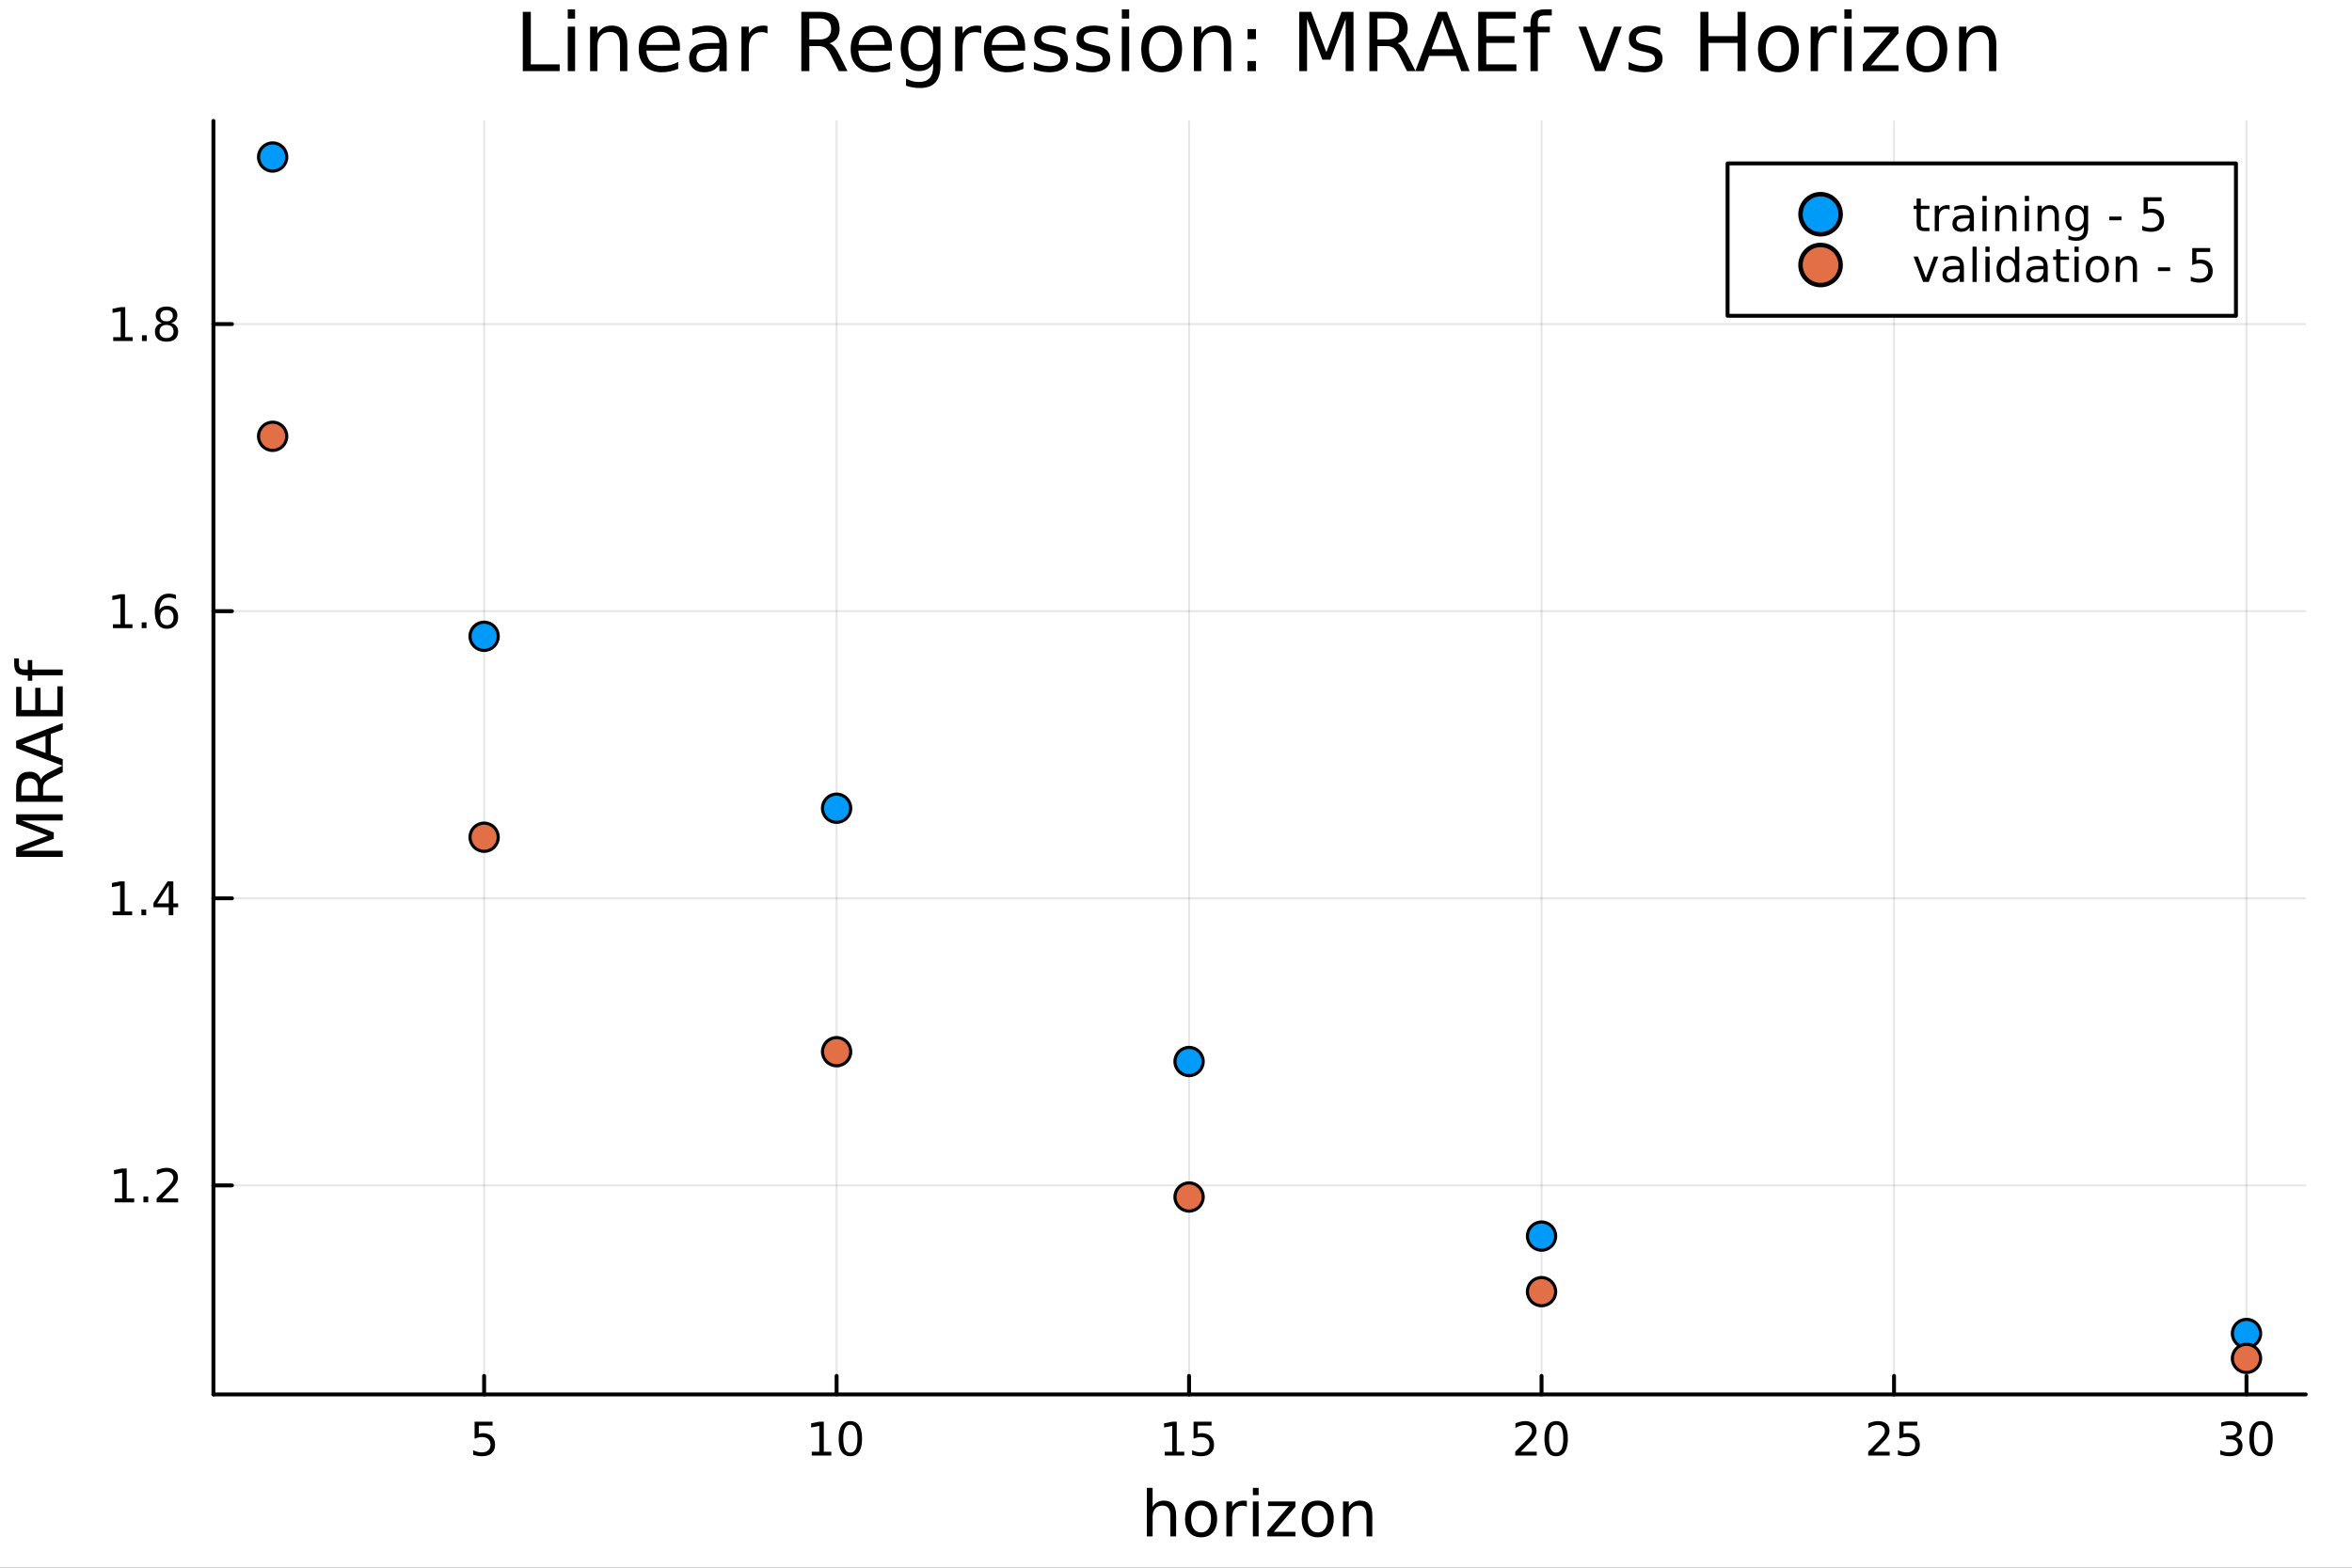<?xml version="1.0" encoding="utf-8"?>
<svg xmlns="http://www.w3.org/2000/svg" xmlns:xlink="http://www.w3.org/1999/xlink" width="600" height="400" viewBox="0 0 2400 1600">
<rect x="0" y="0" width="2400" height="1600" fill="#333333" stroke="none"/>
<defs>
  <clipPath id="clip270">
    <rect x="0" y="0" width="2400" height="1600"/>
  </clipPath>
</defs>
<path clip-path="url(#clip270)" d="M0 1600 L2400 1600 L2400 0 L0 0  Z" fill="#ffffff" fill-rule="evenodd" fill-opacity="1"/>
<defs>
  <clipPath id="clip271">
    <rect x="480" y="0" width="1681" height="1600"/>
  </clipPath>
</defs>
<path clip-path="url(#clip270)" d="M217.783 1423.18 L2352.76 1423.18 L2352.76 123.472 L217.783 123.472  Z" fill="#ffffff" fill-rule="evenodd" fill-opacity="1"/>
<defs>
  <clipPath id="clip272">
    <rect x="217" y="123" width="2136" height="1301"/>
  </clipPath>
</defs>
<polyline clip-path="url(#clip272)" style="stroke:#000000; stroke-linecap:round; stroke-linejoin:round; stroke-width:2; stroke-opacity:0.1; fill:none" points="494.006,1423.18 494.006,123.472 "/>
<polyline clip-path="url(#clip272)" style="stroke:#000000; stroke-linecap:round; stroke-linejoin:round; stroke-width:2; stroke-opacity:0.1; fill:none" points="853.671,1423.18 853.671,123.472 "/>
<polyline clip-path="url(#clip272)" style="stroke:#000000; stroke-linecap:round; stroke-linejoin:round; stroke-width:2; stroke-opacity:0.1; fill:none" points="1213.34,1423.18 1213.34,123.472 "/>
<polyline clip-path="url(#clip272)" style="stroke:#000000; stroke-linecap:round; stroke-linejoin:round; stroke-width:2; stroke-opacity:0.1; fill:none" points="1573,1423.18 1573,123.472 "/>
<polyline clip-path="url(#clip272)" style="stroke:#000000; stroke-linecap:round; stroke-linejoin:round; stroke-width:2; stroke-opacity:0.1; fill:none" points="1932.67,1423.18 1932.67,123.472 "/>
<polyline clip-path="url(#clip272)" style="stroke:#000000; stroke-linecap:round; stroke-linejoin:round; stroke-width:2; stroke-opacity:0.1; fill:none" points="2292.33,1423.18 2292.33,123.472 "/>
<polyline clip-path="url(#clip270)" style="stroke:#000000; stroke-linecap:round; stroke-linejoin:round; stroke-width:4; stroke-opacity:1; fill:none" points="217.783,1423.18 2352.76,1423.18 "/>
<polyline clip-path="url(#clip270)" style="stroke:#000000; stroke-linecap:round; stroke-linejoin:round; stroke-width:4; stroke-opacity:1; fill:none" points="494.006,1423.18 494.006,1404.28 "/>
<polyline clip-path="url(#clip270)" style="stroke:#000000; stroke-linecap:round; stroke-linejoin:round; stroke-width:4; stroke-opacity:1; fill:none" points="853.671,1423.18 853.671,1404.28 "/>
<polyline clip-path="url(#clip270)" style="stroke:#000000; stroke-linecap:round; stroke-linejoin:round; stroke-width:4; stroke-opacity:1; fill:none" points="1213.34,1423.18 1213.34,1404.28 "/>
<polyline clip-path="url(#clip270)" style="stroke:#000000; stroke-linecap:round; stroke-linejoin:round; stroke-width:4; stroke-opacity:1; fill:none" points="1573,1423.18 1573,1404.28 "/>
<polyline clip-path="url(#clip270)" style="stroke:#000000; stroke-linecap:round; stroke-linejoin:round; stroke-width:4; stroke-opacity:1; fill:none" points="1932.67,1423.18 1932.67,1404.28 "/>
<polyline clip-path="url(#clip270)" style="stroke:#000000; stroke-linecap:round; stroke-linejoin:round; stroke-width:4; stroke-opacity:1; fill:none" points="2292.33,1423.18 2292.33,1404.28 "/>
<path clip-path="url(#clip270)" d="M484.284 1451.02 L502.64 1451.02 L502.64 1454.96 L488.566 1454.96 L488.566 1463.43 Q489.585 1463.08 490.603 1462.92 Q491.622 1462.73 492.64 1462.73 Q498.427 1462.73 501.807 1465.9 Q505.186 1469.08 505.186 1474.49 Q505.186 1480.07 501.714 1483.17 Q498.242 1486.25 491.923 1486.25 Q489.747 1486.25 487.478 1485.88 Q485.233 1485.51 482.825 1484.77 L482.825 1480.07 Q484.909 1481.2 487.131 1481.76 Q489.353 1482.32 491.83 1482.32 Q495.835 1482.32 498.173 1480.21 Q500.51 1478.1 500.51 1474.49 Q500.51 1470.88 498.173 1468.77 Q495.835 1466.67 491.83 1466.67 Q489.955 1466.67 488.08 1467.08 Q486.228 1467.5 484.284 1468.38 L484.284 1451.02 Z" fill="#000000" fill-rule="nonzero" fill-opacity="1" /><path clip-path="url(#clip270)" d="M828.359 1481.64 L835.998 1481.64 L835.998 1455.28 L827.687 1456.95 L827.687 1452.69 L835.951 1451.02 L840.627 1451.02 L840.627 1481.64 L848.266 1481.64 L848.266 1485.58 L828.359 1485.58 L828.359 1481.64 Z" fill="#000000" fill-rule="nonzero" fill-opacity="1" /><path clip-path="url(#clip270)" d="M867.71 1454.1 Q864.099 1454.1 862.271 1457.66 Q860.465 1461.2 860.465 1468.33 Q860.465 1475.44 862.271 1479.01 Q864.099 1482.55 867.71 1482.55 Q871.345 1482.55 873.15 1479.01 Q874.979 1475.44 874.979 1468.33 Q874.979 1461.2 873.15 1457.66 Q871.345 1454.1 867.71 1454.1 M867.71 1450.39 Q873.521 1450.39 876.576 1455 Q879.655 1459.58 879.655 1468.33 Q879.655 1477.06 876.576 1481.67 Q873.521 1486.25 867.71 1486.25 Q861.9 1486.25 858.822 1481.67 Q855.766 1477.06 855.766 1468.33 Q855.766 1459.58 858.822 1455 Q861.9 1450.39 867.71 1450.39 Z" fill="#000000" fill-rule="nonzero" fill-opacity="1" /><path clip-path="url(#clip270)" d="M1188.52 1481.64 L1196.16 1481.64 L1196.16 1455.28 L1187.85 1456.95 L1187.85 1452.69 L1196.11 1451.02 L1200.79 1451.02 L1200.79 1481.64 L1208.43 1481.64 L1208.43 1485.58 L1188.52 1485.58 L1188.52 1481.64 Z" fill="#000000" fill-rule="nonzero" fill-opacity="1" /><path clip-path="url(#clip270)" d="M1217.92 1451.02 L1236.28 1451.02 L1236.28 1454.96 L1222.2 1454.96 L1222.2 1463.43 Q1223.22 1463.08 1224.24 1462.92 Q1225.26 1462.73 1226.28 1462.73 Q1232.06 1462.73 1235.44 1465.9 Q1238.82 1469.08 1238.82 1474.49 Q1238.82 1480.07 1235.35 1483.17 Q1231.88 1486.25 1225.56 1486.25 Q1223.38 1486.25 1221.11 1485.88 Q1218.87 1485.51 1216.46 1484.77 L1216.46 1480.07 Q1218.54 1481.2 1220.77 1481.76 Q1222.99 1482.32 1225.47 1482.32 Q1229.47 1482.32 1231.81 1480.21 Q1234.15 1478.1 1234.15 1474.49 Q1234.15 1470.88 1231.81 1468.77 Q1229.47 1466.67 1225.47 1466.67 Q1223.59 1466.67 1221.72 1467.08 Q1219.86 1467.5 1217.92 1468.38 L1217.92 1451.02 Z" fill="#000000" fill-rule="nonzero" fill-opacity="1" /><path clip-path="url(#clip270)" d="M1551.77 1481.64 L1568.09 1481.64 L1568.09 1485.58 L1546.15 1485.58 L1546.15 1481.64 Q1548.81 1478.89 1553.4 1474.26 Q1558 1469.61 1559.18 1468.27 Q1561.43 1465.74 1562.31 1464.01 Q1563.21 1462.25 1563.21 1460.56 Q1563.21 1457.8 1561.27 1456.07 Q1559.34 1454.33 1556.24 1454.33 Q1554.04 1454.33 1551.59 1455.09 Q1549.16 1455.86 1546.38 1457.41 L1546.38 1452.69 Q1549.21 1451.55 1551.66 1450.97 Q1554.11 1450.39 1556.15 1450.39 Q1561.52 1450.39 1564.71 1453.08 Q1567.91 1455.77 1567.91 1460.26 Q1567.91 1462.39 1567.1 1464.31 Q1566.31 1466.2 1564.21 1468.8 Q1563.63 1469.47 1560.52 1472.69 Q1557.42 1475.88 1551.77 1481.64 Z" fill="#000000" fill-rule="nonzero" fill-opacity="1" /><path clip-path="url(#clip270)" d="M1587.91 1454.1 Q1584.3 1454.1 1582.47 1457.66 Q1580.66 1461.2 1580.66 1468.33 Q1580.66 1475.44 1582.47 1479.01 Q1584.3 1482.55 1587.91 1482.55 Q1591.54 1482.55 1593.35 1479.01 Q1595.18 1475.44 1595.18 1468.33 Q1595.18 1461.2 1593.35 1457.66 Q1591.54 1454.1 1587.91 1454.1 M1587.91 1450.39 Q1593.72 1450.39 1596.77 1455 Q1599.85 1459.58 1599.85 1468.33 Q1599.85 1477.06 1596.77 1481.67 Q1593.72 1486.25 1587.91 1486.25 Q1582.1 1486.25 1579.02 1481.67 Q1575.96 1477.06 1575.96 1468.33 Q1575.96 1459.58 1579.02 1455 Q1582.1 1450.39 1587.91 1450.39 Z" fill="#000000" fill-rule="nonzero" fill-opacity="1" /><path clip-path="url(#clip270)" d="M1911.94 1481.64 L1928.26 1481.64 L1928.26 1485.58 L1906.31 1485.58 L1906.31 1481.64 Q1908.97 1478.89 1913.56 1474.26 Q1918.16 1469.61 1919.35 1468.27 Q1921.59 1465.74 1922.47 1464.01 Q1923.37 1462.25 1923.37 1460.56 Q1923.37 1457.8 1921.43 1456.07 Q1919.51 1454.33 1916.41 1454.33 Q1914.21 1454.33 1911.75 1455.09 Q1909.32 1455.86 1906.54 1457.41 L1906.54 1452.69 Q1909.37 1451.55 1911.82 1450.97 Q1914.28 1450.39 1916.31 1450.39 Q1921.68 1450.39 1924.88 1453.08 Q1928.07 1455.77 1928.07 1460.26 Q1928.07 1462.39 1927.26 1464.31 Q1926.47 1466.2 1924.37 1468.8 Q1923.79 1469.47 1920.69 1472.69 Q1917.59 1475.88 1911.94 1481.64 Z" fill="#000000" fill-rule="nonzero" fill-opacity="1" /><path clip-path="url(#clip270)" d="M1938.12 1451.02 L1956.47 1451.02 L1956.47 1454.96 L1942.4 1454.96 L1942.4 1463.43 Q1943.42 1463.08 1944.44 1462.92 Q1945.46 1462.73 1946.47 1462.73 Q1952.26 1462.73 1955.64 1465.9 Q1959.02 1469.08 1959.02 1474.49 Q1959.02 1480.07 1955.55 1483.17 Q1952.08 1486.25 1945.76 1486.25 Q1943.58 1486.25 1941.31 1485.88 Q1939.07 1485.51 1936.66 1484.77 L1936.66 1480.07 Q1938.74 1481.2 1940.97 1481.76 Q1943.19 1482.32 1945.66 1482.32 Q1949.67 1482.32 1952.01 1480.21 Q1954.35 1478.1 1954.35 1474.49 Q1954.35 1470.88 1952.01 1468.77 Q1949.67 1466.67 1945.66 1466.67 Q1943.79 1466.67 1941.91 1467.08 Q1940.06 1467.5 1938.12 1468.38 L1938.12 1451.02 Z" fill="#000000" fill-rule="nonzero" fill-opacity="1" /><path clip-path="url(#clip270)" d="M2281.17 1466.95 Q2284.53 1467.66 2286.41 1469.93 Q2288.3 1472.2 2288.3 1475.53 Q2288.3 1480.65 2284.79 1483.45 Q2281.27 1486.25 2274.79 1486.25 Q2272.61 1486.25 2270.3 1485.81 Q2268 1485.39 2265.55 1484.54 L2265.55 1480.02 Q2267.49 1481.16 2269.81 1481.74 Q2272.12 1482.32 2274.65 1482.32 Q2279.05 1482.32 2281.34 1480.58 Q2283.65 1478.84 2283.65 1475.53 Q2283.65 1472.48 2281.5 1470.77 Q2279.37 1469.03 2275.55 1469.03 L2271.52 1469.03 L2271.52 1465.19 L2275.74 1465.19 Q2279.18 1465.19 2281.01 1463.82 Q2282.84 1462.43 2282.84 1459.84 Q2282.84 1457.18 2280.94 1455.77 Q2279.07 1454.33 2275.55 1454.33 Q2273.63 1454.33 2271.43 1454.75 Q2269.23 1455.16 2266.59 1456.04 L2266.59 1451.88 Q2269.25 1451.14 2271.57 1450.77 Q2273.91 1450.39 2275.97 1450.39 Q2281.29 1450.39 2284.39 1452.83 Q2287.49 1455.23 2287.49 1459.35 Q2287.49 1462.22 2285.85 1464.21 Q2284.21 1466.18 2281.17 1466.95 Z" fill="#000000" fill-rule="nonzero" fill-opacity="1" /><path clip-path="url(#clip270)" d="M2307.17 1454.1 Q2303.56 1454.1 2301.73 1457.66 Q2299.92 1461.2 2299.92 1468.33 Q2299.92 1475.44 2301.73 1479.01 Q2303.56 1482.55 2307.17 1482.55 Q2310.8 1482.55 2312.61 1479.01 Q2314.44 1475.44 2314.44 1468.33 Q2314.44 1461.2 2312.61 1457.66 Q2310.8 1454.1 2307.17 1454.1 M2307.17 1450.39 Q2312.98 1450.39 2316.04 1455 Q2319.11 1459.58 2319.11 1468.33 Q2319.11 1477.06 2316.04 1481.67 Q2312.98 1486.25 2307.17 1486.25 Q2301.36 1486.25 2298.28 1481.67 Q2295.23 1477.06 2295.23 1468.33 Q2295.23 1459.58 2298.28 1455 Q2301.36 1450.39 2307.17 1450.39 Z" fill="#000000" fill-rule="nonzero" fill-opacity="1" /><path clip-path="url(#clip270)" d="M1200.1 1546.53 L1200.1 1568.04 L1194.24 1568.04 L1194.24 1546.72 Q1194.24 1541.66 1192.27 1539.14 Q1190.29 1536.63 1186.35 1536.63 Q1181.6 1536.63 1178.87 1539.65 Q1176.13 1542.68 1176.13 1547.9 L1176.13 1568.04 L1170.24 1568.04 L1170.24 1518.52 L1176.13 1518.52 L1176.13 1537.93 Q1178.23 1534.72 1181.06 1533.13 Q1183.93 1531.54 1187.65 1531.54 Q1193.79 1531.54 1196.95 1535.36 Q1200.1 1539.14 1200.1 1546.53 Z" fill="#000000" fill-rule="nonzero" fill-opacity="1" /><path clip-path="url(#clip270)" d="M1225.59 1536.5 Q1220.88 1536.5 1218.14 1540.19 Q1215.41 1543.85 1215.41 1550.25 Q1215.41 1556.65 1218.11 1560.34 Q1220.85 1564 1225.59 1564 Q1230.27 1564 1233.01 1560.31 Q1235.74 1556.62 1235.74 1550.25 Q1235.74 1543.92 1233.01 1540.23 Q1230.27 1536.5 1225.59 1536.5 M1225.59 1531.54 Q1233.23 1531.54 1237.59 1536.5 Q1241.95 1541.47 1241.95 1550.25 Q1241.95 1559 1237.59 1564 Q1233.23 1568.97 1225.59 1568.97 Q1217.92 1568.97 1213.56 1564 Q1209.23 1559 1209.23 1550.25 Q1209.23 1541.47 1213.56 1536.5 Q1217.92 1531.54 1225.59 1531.54 Z" fill="#000000" fill-rule="nonzero" fill-opacity="1" /><path clip-path="url(#clip270)" d="M1272.32 1537.87 Q1271.33 1537.3 1270.15 1537.04 Q1269.01 1536.76 1267.6 1536.76 Q1262.64 1536.76 1259.97 1540 Q1257.32 1543.22 1257.32 1549.27 L1257.32 1568.04 L1251.44 1568.04 L1251.44 1532.4 L1257.32 1532.4 L1257.32 1537.93 Q1259.17 1534.69 1262.13 1533.13 Q1265.09 1531.54 1269.32 1531.54 Q1269.93 1531.54 1270.66 1531.63 Q1271.39 1531.7 1272.28 1531.85 L1272.32 1537.87 Z" fill="#000000" fill-rule="nonzero" fill-opacity="1" /><path clip-path="url(#clip270)" d="M1278.46 1532.4 L1284.31 1532.4 L1284.31 1568.04 L1278.46 1568.04 L1278.46 1532.4 M1278.46 1518.52 L1284.31 1518.52 L1284.31 1525.93 L1278.46 1525.93 L1278.46 1518.52 Z" fill="#000000" fill-rule="nonzero" fill-opacity="1" /><path clip-path="url(#clip270)" d="M1294.02 1532.4 L1321.84 1532.4 L1321.84 1537.74 L1299.82 1563.37 L1321.84 1563.37 L1321.84 1568.04 L1293.23 1568.04 L1293.23 1562.7 L1315.25 1537.07 L1294.02 1537.07 L1294.02 1532.4 Z" fill="#000000" fill-rule="nonzero" fill-opacity="1" /><path clip-path="url(#clip270)" d="M1344.6 1536.5 Q1339.89 1536.5 1337.15 1540.19 Q1334.41 1543.85 1334.41 1550.25 Q1334.41 1556.65 1337.12 1560.34 Q1339.86 1564 1344.6 1564 Q1349.28 1564 1352.01 1560.31 Q1354.75 1556.62 1354.75 1550.25 Q1354.75 1543.92 1352.01 1540.23 Q1349.28 1536.5 1344.6 1536.5 M1344.6 1531.54 Q1352.24 1531.54 1356.6 1536.5 Q1360.96 1541.47 1360.96 1550.25 Q1360.96 1559 1356.6 1564 Q1352.24 1568.97 1344.6 1568.97 Q1336.93 1568.97 1332.57 1564 Q1328.24 1559 1328.24 1550.25 Q1328.24 1541.47 1332.57 1536.5 Q1336.93 1531.54 1344.6 1531.54 Z" fill="#000000" fill-rule="nonzero" fill-opacity="1" /><path clip-path="url(#clip270)" d="M1400.3 1546.53 L1400.3 1568.04 L1394.44 1568.04 L1394.44 1546.72 Q1394.44 1541.66 1392.47 1539.14 Q1390.49 1536.63 1386.55 1536.63 Q1381.81 1536.63 1379.07 1539.65 Q1376.33 1542.68 1376.33 1547.9 L1376.33 1568.04 L1370.44 1568.04 L1370.44 1532.4 L1376.33 1532.4 L1376.33 1537.93 Q1378.43 1534.72 1381.26 1533.13 Q1384.13 1531.54 1387.85 1531.54 Q1394 1531.54 1397.15 1535.36 Q1400.3 1539.14 1400.3 1546.53 Z" fill="#000000" fill-rule="nonzero" fill-opacity="1" /><polyline clip-path="url(#clip272)" style="stroke:#000000; stroke-linecap:round; stroke-linejoin:round; stroke-width:2; stroke-opacity:0.1; fill:none" points="217.783,1209.83 2352.76,1209.83 "/>
<polyline clip-path="url(#clip272)" style="stroke:#000000; stroke-linecap:round; stroke-linejoin:round; stroke-width:2; stroke-opacity:0.1; fill:none" points="217.783,916.807 2352.76,916.807 "/>
<polyline clip-path="url(#clip272)" style="stroke:#000000; stroke-linecap:round; stroke-linejoin:round; stroke-width:2; stroke-opacity:0.1; fill:none" points="217.783,623.785 2352.76,623.785 "/>
<polyline clip-path="url(#clip272)" style="stroke:#000000; stroke-linecap:round; stroke-linejoin:round; stroke-width:2; stroke-opacity:0.1; fill:none" points="217.783,330.763 2352.76,330.763 "/>
<polyline clip-path="url(#clip270)" style="stroke:#000000; stroke-linecap:round; stroke-linejoin:round; stroke-width:4; stroke-opacity:1; fill:none" points="217.783,1423.18 217.783,123.472 "/>
<polyline clip-path="url(#clip270)" style="stroke:#000000; stroke-linecap:round; stroke-linejoin:round; stroke-width:4; stroke-opacity:1; fill:none" points="217.783,1209.83 236.681,1209.83 "/>
<polyline clip-path="url(#clip270)" style="stroke:#000000; stroke-linecap:round; stroke-linejoin:round; stroke-width:4; stroke-opacity:1; fill:none" points="217.783,916.807 236.681,916.807 "/>
<polyline clip-path="url(#clip270)" style="stroke:#000000; stroke-linecap:round; stroke-linejoin:round; stroke-width:4; stroke-opacity:1; fill:none" points="217.783,623.785 236.681,623.785 "/>
<polyline clip-path="url(#clip270)" style="stroke:#000000; stroke-linecap:round; stroke-linejoin:round; stroke-width:4; stroke-opacity:1; fill:none" points="217.783,330.763 236.681,330.763 "/>
<path clip-path="url(#clip270)" d="M117.015 1223.17 L124.654 1223.17 L124.654 1196.81 L116.343 1198.47 L116.343 1194.22 L124.607 1192.55 L129.283 1192.55 L129.283 1223.17 L136.922 1223.17 L136.922 1227.11 L117.015 1227.11 L117.015 1223.17 Z" fill="#000000" fill-rule="nonzero" fill-opacity="1" /><path clip-path="url(#clip270)" d="M146.366 1221.23 L151.251 1221.23 L151.251 1227.11 L146.366 1227.11 L146.366 1221.23 Z" fill="#000000" fill-rule="nonzero" fill-opacity="1" /><path clip-path="url(#clip270)" d="M165.464 1223.17 L181.783 1223.17 L181.783 1227.11 L159.839 1227.11 L159.839 1223.17 Q162.501 1220.42 167.084 1215.79 Q171.69 1211.14 172.871 1209.79 Q175.116 1207.27 175.996 1205.54 Q176.899 1203.78 176.899 1202.09 Q176.899 1199.33 174.954 1197.6 Q173.033 1195.86 169.931 1195.86 Q167.732 1195.86 165.278 1196.62 Q162.848 1197.39 160.07 1198.94 L160.07 1194.22 Q162.894 1193.08 165.348 1192.5 Q167.802 1191.92 169.839 1191.92 Q175.209 1191.92 178.403 1194.61 Q181.598 1197.29 181.598 1201.79 Q181.598 1203.91 180.788 1205.84 Q180.001 1207.73 177.894 1210.33 Q177.315 1211 174.214 1214.22 Q171.112 1217.41 165.464 1223.17 Z" fill="#000000" fill-rule="nonzero" fill-opacity="1" /><path clip-path="url(#clip270)" d="M114.931 930.152 L122.57 930.152 L122.57 903.786 L114.26 905.453 L114.26 901.194 L122.524 899.527 L127.2 899.527 L127.2 930.152 L134.839 930.152 L134.839 934.087 L114.931 934.087 L114.931 930.152 Z" fill="#000000" fill-rule="nonzero" fill-opacity="1" /><path clip-path="url(#clip270)" d="M144.283 928.207 L149.167 928.207 L149.167 934.087 L144.283 934.087 L144.283 928.207 Z" fill="#000000" fill-rule="nonzero" fill-opacity="1" /><path clip-path="url(#clip270)" d="M172.2 903.601 L160.394 922.05 L172.2 922.05 L172.2 903.601 M170.973 899.527 L176.852 899.527 L176.852 922.05 L181.783 922.05 L181.783 925.939 L176.852 925.939 L176.852 934.087 L172.2 934.087 L172.2 925.939 L156.598 925.939 L156.598 921.425 L170.973 899.527 Z" fill="#000000" fill-rule="nonzero" fill-opacity="1" /><path clip-path="url(#clip270)" d="M115.256 637.13 L122.894 637.13 L122.894 610.764 L114.584 612.431 L114.584 608.172 L122.848 606.505 L127.524 606.505 L127.524 637.13 L135.163 637.13 L135.163 641.065 L115.256 641.065 L115.256 637.13 Z" fill="#000000" fill-rule="nonzero" fill-opacity="1" /><path clip-path="url(#clip270)" d="M144.607 635.186 L149.491 635.186 L149.491 641.065 L144.607 641.065 L144.607 635.186 Z" fill="#000000" fill-rule="nonzero" fill-opacity="1" /><path clip-path="url(#clip270)" d="M170.255 621.922 Q167.107 621.922 165.255 624.074 Q163.427 626.227 163.427 629.977 Q163.427 633.704 165.255 635.88 Q167.107 638.033 170.255 638.033 Q173.403 638.033 175.232 635.88 Q177.084 633.704 177.084 629.977 Q177.084 626.227 175.232 624.074 Q173.403 621.922 170.255 621.922 M179.538 607.269 L179.538 611.528 Q177.778 610.695 175.973 610.255 Q174.19 609.815 172.431 609.815 Q167.802 609.815 165.348 612.94 Q162.917 616.065 162.57 622.385 Q163.936 620.371 165.996 619.306 Q168.056 618.218 170.533 618.218 Q175.741 618.218 178.751 621.389 Q181.783 624.537 181.783 629.977 Q181.783 635.301 178.635 638.519 Q175.487 641.736 170.255 641.736 Q164.26 641.736 161.089 637.153 Q157.917 632.547 157.917 623.82 Q157.917 615.625 161.806 610.764 Q165.695 605.88 172.246 605.88 Q174.005 605.88 175.788 606.227 Q177.593 606.575 179.538 607.269 Z" fill="#000000" fill-rule="nonzero" fill-opacity="1" /><path clip-path="url(#clip270)" d="M115.51 344.108 L123.149 344.108 L123.149 317.742 L114.839 319.409 L114.839 315.15 L123.103 313.483 L127.779 313.483 L127.779 344.108 L135.417 344.108 L135.417 348.043 L115.51 348.043 L115.51 344.108 Z" fill="#000000" fill-rule="nonzero" fill-opacity="1" /><path clip-path="url(#clip270)" d="M144.862 342.164 L149.746 342.164 L149.746 348.043 L144.862 348.043 L144.862 342.164 Z" fill="#000000" fill-rule="nonzero" fill-opacity="1" /><path clip-path="url(#clip270)" d="M169.931 331.631 Q166.598 331.631 164.677 333.414 Q162.778 335.196 162.778 338.321 Q162.778 341.446 164.677 343.228 Q166.598 345.011 169.931 345.011 Q173.264 345.011 175.186 343.228 Q177.107 341.423 177.107 338.321 Q177.107 335.196 175.186 333.414 Q173.288 331.631 169.931 331.631 M165.255 329.641 Q162.246 328.9 160.556 326.84 Q158.89 324.779 158.89 321.816 Q158.89 317.673 161.829 315.266 Q164.792 312.858 169.931 312.858 Q175.093 312.858 178.033 315.266 Q180.973 317.673 180.973 321.816 Q180.973 324.779 179.283 326.84 Q177.616 328.9 174.63 329.641 Q178.01 330.428 179.885 332.719 Q181.783 335.011 181.783 338.321 Q181.783 343.344 178.704 346.029 Q175.649 348.714 169.931 348.714 Q164.214 348.714 161.135 346.029 Q158.079 343.344 158.079 338.321 Q158.079 335.011 159.978 332.719 Q161.876 330.428 165.255 329.641 M163.542 322.256 Q163.542 324.941 165.209 326.446 Q166.899 327.951 169.931 327.951 Q172.94 327.951 174.63 326.446 Q176.343 324.941 176.343 322.256 Q176.343 319.571 174.63 318.067 Q172.94 316.562 169.931 316.562 Q166.899 316.562 165.209 318.067 Q163.542 319.571 163.542 322.256 Z" fill="#000000" fill-rule="nonzero" fill-opacity="1" /><path clip-path="url(#clip270)" d="M16.484 874.557 L16.484 864.976 L48.822 852.85 L16.484 840.659 L16.484 831.079 L64.004 831.079 L64.004 837.349 L22.277 837.349 L54.869 849.603 L54.869 856.064 L22.277 868.318 L64.004 868.318 L64.004 874.557 L16.484 874.557 Z" fill="#000000" fill-rule="nonzero" fill-opacity="1" /><path clip-path="url(#clip270)" d="M41.724 795.781 Q42.424 793.712 44.716 791.771 Q47.008 789.797 51.018 787.824 L64.004 781.299 L64.004 788.206 L51.814 794.285 Q47.039 796.64 45.48 798.868 Q43.92 801.065 43.92 804.884 L43.92 811.886 L64.004 811.886 L64.004 818.316 L16.484 818.316 L16.484 803.802 Q16.484 795.654 19.89 791.643 Q23.296 787.633 30.17 787.633 Q34.658 787.633 37.618 789.734 Q40.578 791.802 41.724 795.781 M21.768 811.886 L38.637 811.886 L38.637 803.802 Q38.637 799.155 36.504 796.8 Q34.34 794.412 30.17 794.412 Q26.001 794.412 23.9 796.8 Q21.768 799.155 21.768 803.802 L21.768 811.886 Z" fill="#000000" fill-rule="nonzero" fill-opacity="1" /><path clip-path="url(#clip270)" d="M22.818 759.783 L46.467 768.504 L46.467 751.03 L22.818 759.783 M16.484 763.411 L16.484 756.123 L64.004 738.012 L64.004 744.696 L51.814 749.025 L51.814 770.446 L64.004 774.774 L64.004 781.554 L16.484 763.411 Z" fill="#000000" fill-rule="nonzero" fill-opacity="1" /><path clip-path="url(#clip270)" d="M16.484 731.074 L16.484 701.027 L21.895 701.027 L21.895 724.644 L35.963 724.644 L35.963 702.014 L41.374 702.014 L41.374 724.644 L58.593 724.644 L58.593 700.455 L64.004 700.455 L64.004 731.074 L16.484 731.074 Z" fill="#000000" fill-rule="nonzero" fill-opacity="1" /><path clip-path="url(#clip270)" d="M14.479 672.095 L19.349 672.095 L19.349 677.697 Q19.349 680.848 20.622 682.089 Q21.895 683.299 25.205 683.299 L28.356 683.299 L28.356 673.655 L32.908 673.655 L32.908 683.299 L64.004 683.299 L64.004 689.187 L32.908 689.187 L32.908 694.789 L28.356 694.789 L28.356 689.187 L25.874 689.187 Q19.922 689.187 17.216 686.418 Q14.479 683.649 14.479 677.633 L14.479 672.095 Z" fill="#000000" fill-rule="nonzero" fill-opacity="1" /><path clip-path="url(#clip270)" d="M533.462 12.096 L541.645 12.096 L541.645 65.689 L571.095 65.689 L571.095 72.576 L533.462 72.576 L533.462 12.096 Z" fill="#000000" fill-rule="nonzero" fill-opacity="1" /><path clip-path="url(#clip270)" d="M579.359 27.206 L586.813 27.206 L586.813 72.576 L579.359 72.576 L579.359 27.206 M579.359 9.544 L586.813 9.544 L586.813 18.983 L579.359 18.983 L579.359 9.544 Z" fill="#000000" fill-rule="nonzero" fill-opacity="1" /><path clip-path="url(#clip270)" d="M640.122 45.192 L640.122 72.576 L632.669 72.576 L632.669 45.435 Q632.669 38.994 630.157 35.794 Q627.646 32.594 622.623 32.594 Q616.587 32.594 613.103 36.442 Q609.619 40.29 609.619 46.934 L609.619 72.576 L602.125 72.576 L602.125 27.206 L609.619 27.206 L609.619 34.254 Q612.293 30.163 615.898 28.138 Q619.544 26.112 624.283 26.112 Q632.102 26.112 636.112 30.973 Q640.122 35.794 640.122 45.192 Z" fill="#000000" fill-rule="nonzero" fill-opacity="1" /><path clip-path="url(#clip270)" d="M693.797 48.028 L693.797 51.673 L659.526 51.673 Q660.012 59.37 664.144 63.421 Q668.317 67.431 675.73 67.431 Q680.024 67.431 684.034 66.378 Q688.085 65.325 692.055 63.218 L692.055 70.267 Q688.045 71.968 683.832 72.86 Q679.619 73.751 675.284 73.751 Q664.428 73.751 658.068 67.431 Q651.749 61.112 651.749 50.337 Q651.749 39.197 657.744 32.675 Q663.78 26.112 673.988 26.112 Q683.143 26.112 688.45 32.026 Q693.797 37.9 693.797 48.028 M686.343 45.84 Q686.262 39.723 682.9 36.077 Q679.578 32.431 674.069 32.431 Q667.831 32.431 664.063 35.956 Q660.336 39.48 659.769 45.88 L686.343 45.84 Z" fill="#000000" fill-rule="nonzero" fill-opacity="1" /><path clip-path="url(#clip270)" d="M726.65 49.769 Q717.616 49.769 714.132 51.835 Q710.649 53.901 710.649 58.884 Q710.649 62.854 713.241 65.203 Q715.874 67.512 720.371 67.512 Q726.569 67.512 730.296 63.137 Q734.063 58.722 734.063 51.43 L734.063 49.769 L726.65 49.769 M741.517 46.691 L741.517 72.576 L734.063 72.576 L734.063 65.689 Q731.511 69.821 727.703 71.806 Q723.895 73.751 718.386 73.751 Q711.418 73.751 707.286 69.862 Q703.195 65.933 703.195 59.37 Q703.195 51.714 708.299 47.825 Q713.444 43.936 723.612 43.936 L734.063 43.936 L734.063 43.207 Q734.063 38.062 730.66 35.267 Q727.298 32.431 721.181 32.431 Q717.292 32.431 713.606 33.363 Q709.919 34.295 706.517 36.158 L706.517 29.272 Q710.608 27.692 714.457 26.922 Q718.305 26.112 721.951 26.112 Q731.794 26.112 736.655 31.216 Q741.517 36.32 741.517 46.691 Z" fill="#000000" fill-rule="nonzero" fill-opacity="1" /><path clip-path="url(#clip270)" d="M783.16 34.173 Q781.904 33.444 780.405 33.12 Q778.947 32.756 777.165 32.756 Q770.845 32.756 767.442 36.888 Q764.08 40.979 764.08 48.676 L764.08 72.576 L756.586 72.576 L756.586 27.206 L764.08 27.206 L764.08 34.254 Q766.43 30.122 770.197 28.138 Q773.964 26.112 779.352 26.112 Q780.122 26.112 781.053 26.234 Q781.985 26.315 783.119 26.517 L783.16 34.173 Z" fill="#000000" fill-rule="nonzero" fill-opacity="1" /><path clip-path="url(#clip270)" d="M846.354 44.22 Q848.987 45.111 851.458 48.028 Q853.97 50.944 856.481 56.048 L864.786 72.576 L855.995 72.576 L848.258 57.061 Q845.26 50.985 842.425 49 Q839.629 47.015 834.768 47.015 L825.856 47.015 L825.856 72.576 L817.674 72.576 L817.674 12.096 L836.146 12.096 Q846.516 12.096 851.62 16.43 Q856.724 20.765 856.724 29.515 Q856.724 35.227 854.051 38.994 Q851.418 42.761 846.354 44.22 M825.856 18.82 L825.856 40.29 L836.146 40.29 Q842.06 40.29 845.058 37.576 Q848.096 34.822 848.096 29.515 Q848.096 24.208 845.058 21.535 Q842.06 18.82 836.146 18.82 L825.856 18.82 Z" fill="#000000" fill-rule="nonzero" fill-opacity="1" /><path clip-path="url(#clip270)" d="M910.075 48.028 L910.075 51.673 L875.804 51.673 Q876.29 59.37 880.422 63.421 Q884.594 67.431 892.008 67.431 Q896.302 67.431 900.312 66.378 Q904.363 65.325 908.333 63.218 L908.333 70.267 Q904.322 71.968 900.109 72.86 Q895.897 73.751 891.562 73.751 Q880.706 73.751 874.346 67.431 Q868.026 61.112 868.026 50.337 Q868.026 39.197 874.022 32.675 Q880.057 26.112 890.266 26.112 Q899.421 26.112 904.727 32.026 Q910.075 37.9 910.075 48.028 M902.621 45.84 Q902.54 39.723 899.178 36.077 Q895.856 32.431 890.347 32.431 Q884.108 32.431 880.341 35.956 Q876.614 39.48 876.047 45.88 L902.621 45.84 Z" fill="#000000" fill-rule="nonzero" fill-opacity="1" /><path clip-path="url(#clip270)" d="M952.164 49.364 Q952.164 41.263 948.801 36.806 Q945.48 32.35 939.444 32.35 Q933.448 32.35 930.086 36.806 Q926.764 41.263 926.764 49.364 Q926.764 57.426 930.086 61.882 Q933.448 66.338 939.444 66.338 Q945.48 66.338 948.801 61.882 Q952.164 57.426 952.164 49.364 M959.617 66.945 Q959.617 78.531 954.473 84.162 Q949.328 89.833 938.715 89.833 Q934.785 89.833 931.301 89.225 Q927.818 88.658 924.536 87.443 L924.536 80.192 Q927.818 81.974 931.018 82.825 Q934.218 83.675 937.54 83.675 Q944.872 83.675 948.518 79.827 Q952.164 76.019 952.164 68.282 L952.164 64.596 Q949.855 68.606 946.249 70.591 Q942.644 72.576 937.621 72.576 Q929.276 72.576 924.172 66.216 Q919.068 59.856 919.068 49.364 Q919.068 38.832 924.172 32.472 Q929.276 26.112 937.621 26.112 Q942.644 26.112 946.249 28.097 Q949.855 30.082 952.164 34.092 L952.164 27.206 L959.617 27.206 L959.617 66.945 Z" fill="#000000" fill-rule="nonzero" fill-opacity="1" /><path clip-path="url(#clip270)" d="M1001.26 34.173 Q1000 33.444 998.506 33.12 Q997.048 32.756 995.265 32.756 Q988.946 32.756 985.543 36.888 Q982.181 40.979 982.181 48.676 L982.181 72.576 L974.687 72.576 L974.687 27.206 L982.181 27.206 L982.181 34.254 Q984.53 30.122 988.298 28.138 Q992.065 26.112 997.453 26.112 Q998.222 26.112 999.154 26.234 Q1000.09 26.315 1001.22 26.517 L1001.26 34.173 Z" fill="#000000" fill-rule="nonzero" fill-opacity="1" /><path clip-path="url(#clip270)" d="M1046.06 48.028 L1046.06 51.673 L1011.79 51.673 Q1012.28 59.37 1016.41 63.421 Q1020.58 67.431 1028 67.431 Q1032.29 67.431 1036.3 66.378 Q1040.35 65.325 1044.32 63.218 L1044.32 70.267 Q1040.31 71.968 1036.1 72.86 Q1031.89 73.751 1027.55 73.751 Q1016.69 73.751 1010.33 67.431 Q1004.02 61.112 1004.02 50.337 Q1004.02 39.197 1010.01 32.675 Q1016.05 26.112 1026.25 26.112 Q1035.41 26.112 1040.72 32.026 Q1046.06 37.9 1046.06 48.028 M1038.61 45.84 Q1038.53 39.723 1035.17 36.077 Q1031.84 32.431 1026.34 32.431 Q1020.1 32.431 1016.33 35.956 Q1012.6 39.48 1012.04 45.88 L1038.61 45.84 Z" fill="#000000" fill-rule="nonzero" fill-opacity="1" /><path clip-path="url(#clip270)" d="M1087.22 28.543 L1087.22 35.591 Q1084.06 33.971 1080.66 33.161 Q1077.26 32.35 1073.61 32.35 Q1068.06 32.35 1065.26 34.052 Q1062.51 35.753 1062.51 39.156 Q1062.51 41.749 1064.5 43.248 Q1066.48 44.706 1072.48 46.043 L1075.03 46.61 Q1082.97 48.311 1086.29 51.43 Q1089.65 54.509 1089.65 60.059 Q1089.65 66.378 1084.63 70.064 Q1079.65 73.751 1070.9 73.751 Q1067.25 73.751 1063.28 73.022 Q1059.35 72.333 1054.98 70.915 L1054.98 63.218 Q1059.11 65.365 1063.12 66.459 Q1067.13 67.512 1071.06 67.512 Q1076.32 67.512 1079.16 65.73 Q1082 63.907 1082 60.626 Q1082 57.588 1079.93 55.967 Q1077.9 54.347 1070.98 52.848 L1068.38 52.24 Q1061.46 50.782 1058.38 47.785 Q1055.3 44.746 1055.3 39.48 Q1055.3 33.08 1059.84 29.596 Q1064.37 26.112 1072.72 26.112 Q1076.85 26.112 1080.5 26.72 Q1084.14 27.327 1087.22 28.543 Z" fill="#000000" fill-rule="nonzero" fill-opacity="1" /><path clip-path="url(#clip270)" d="M1130.44 28.543 L1130.44 35.591 Q1127.28 33.971 1123.88 33.161 Q1120.48 32.35 1116.83 32.35 Q1111.28 32.35 1108.49 34.052 Q1105.73 35.753 1105.73 39.156 Q1105.73 41.749 1107.72 43.248 Q1109.7 44.706 1115.7 46.043 L1118.25 46.61 Q1126.19 48.311 1129.51 51.43 Q1132.87 54.509 1132.87 60.059 Q1132.87 66.378 1127.85 70.064 Q1122.87 73.751 1114.12 73.751 Q1110.47 73.751 1106.5 73.022 Q1102.57 72.333 1098.2 70.915 L1098.2 63.218 Q1102.33 65.365 1106.34 66.459 Q1110.35 67.512 1114.28 67.512 Q1119.55 67.512 1122.38 65.73 Q1125.22 63.907 1125.22 60.626 Q1125.22 57.588 1123.15 55.967 Q1121.13 54.347 1114.2 52.848 L1111.61 52.24 Q1104.68 50.782 1101.6 47.785 Q1098.52 44.746 1098.52 39.48 Q1098.52 33.08 1103.06 29.596 Q1107.6 26.112 1115.94 26.112 Q1120.07 26.112 1123.72 26.72 Q1127.37 27.327 1130.44 28.543 Z" fill="#000000" fill-rule="nonzero" fill-opacity="1" /><path clip-path="url(#clip270)" d="M1144.74 27.206 L1152.2 27.206 L1152.2 72.576 L1144.74 72.576 L1144.74 27.206 M1144.74 9.544 L1152.2 9.544 L1152.2 18.983 L1144.74 18.983 L1144.74 9.544 Z" fill="#000000" fill-rule="nonzero" fill-opacity="1" /><path clip-path="url(#clip270)" d="M1185.37 32.431 Q1179.38 32.431 1175.9 37.131 Q1172.41 41.789 1172.41 49.931 Q1172.41 58.074 1175.85 62.773 Q1179.34 67.431 1185.37 67.431 Q1191.33 67.431 1194.81 62.732 Q1198.3 58.033 1198.3 49.931 Q1198.3 41.87 1194.81 37.171 Q1191.33 32.431 1185.37 32.431 M1185.37 26.112 Q1195.1 26.112 1200.65 32.431 Q1206.2 38.751 1206.2 49.931 Q1206.2 61.071 1200.65 67.431 Q1195.1 73.751 1185.37 73.751 Q1175.61 73.751 1170.06 67.431 Q1164.55 61.071 1164.55 49.931 Q1164.55 38.751 1170.06 32.431 Q1175.61 26.112 1185.37 26.112 Z" fill="#000000" fill-rule="nonzero" fill-opacity="1" /><path clip-path="url(#clip270)" d="M1256.26 45.192 L1256.26 72.576 L1248.81 72.576 L1248.81 45.435 Q1248.81 38.994 1246.3 35.794 Q1243.79 32.594 1238.77 32.594 Q1232.73 32.594 1229.25 36.442 Q1225.76 40.29 1225.76 46.934 L1225.76 72.576 L1218.27 72.576 L1218.27 27.206 L1225.76 27.206 L1225.76 34.254 Q1228.44 30.163 1232.04 28.138 Q1235.69 26.112 1240.43 26.112 Q1248.24 26.112 1252.25 30.973 Q1256.26 35.794 1256.26 45.192 Z" fill="#000000" fill-rule="nonzero" fill-opacity="1" /><path clip-path="url(#clip270)" d="M1273.04 62.287 L1281.58 62.287 L1281.58 72.576 L1273.04 72.576 L1273.04 62.287 M1273.04 29.677 L1281.58 29.677 L1281.58 39.966 L1273.04 39.966 L1273.04 29.677 Z" fill="#000000" fill-rule="nonzero" fill-opacity="1" /><path clip-path="url(#clip270)" d="M1325.78 12.096 L1337.97 12.096 L1353.41 53.253 L1368.92 12.096 L1381.11 12.096 L1381.11 72.576 L1373.13 72.576 L1373.13 19.469 L1357.54 60.95 L1349.31 60.95 L1333.72 19.469 L1333.72 72.576 L1325.78 72.576 L1325.78 12.096 Z" fill="#000000" fill-rule="nonzero" fill-opacity="1" /><path clip-path="url(#clip270)" d="M1426.04 44.22 Q1428.67 45.111 1431.14 48.028 Q1433.65 50.944 1436.17 56.048 L1444.47 72.576 L1435.68 72.576 L1427.94 57.061 Q1424.94 50.985 1422.11 49 Q1419.31 47.015 1414.45 47.015 L1405.54 47.015 L1405.54 72.576 L1397.36 72.576 L1397.36 12.096 L1415.83 12.096 Q1426.2 12.096 1431.3 16.43 Q1436.41 20.765 1436.41 29.515 Q1436.41 35.227 1433.74 38.994 Q1431.1 42.761 1426.04 44.22 M1405.54 18.82 L1405.54 40.29 L1415.83 40.29 Q1421.74 40.29 1424.74 37.576 Q1427.78 34.822 1427.78 29.515 Q1427.78 24.208 1424.74 21.535 Q1421.74 18.82 1415.83 18.82 L1405.54 18.82 Z" fill="#000000" fill-rule="nonzero" fill-opacity="1" /><path clip-path="url(#clip270)" d="M1471.85 20.157 L1460.75 50.255 L1482.99 50.255 L1471.85 20.157 M1467.24 12.096 L1476.51 12.096 L1499.56 72.576 L1491.06 72.576 L1485.55 57.061 L1458.28 57.061 L1452.77 72.576 L1444.15 72.576 L1467.24 12.096 Z" fill="#000000" fill-rule="nonzero" fill-opacity="1" /><path clip-path="url(#clip270)" d="M1508.39 12.096 L1546.63 12.096 L1546.63 18.983 L1516.58 18.983 L1516.58 36.888 L1545.38 36.888 L1545.38 43.774 L1516.58 43.774 L1516.58 65.689 L1547.36 65.689 L1547.36 72.576 L1508.39 72.576 L1508.39 12.096 Z" fill="#000000" fill-rule="nonzero" fill-opacity="1" /><path clip-path="url(#clip270)" d="M1583.46 9.544 L1583.46 15.742 L1576.33 15.742 Q1572.32 15.742 1570.74 17.362 Q1569.2 18.983 1569.2 23.195 L1569.2 27.206 L1581.47 27.206 L1581.47 32.999 L1569.2 32.999 L1569.2 72.576 L1561.7 72.576 L1561.7 32.999 L1554.57 32.999 L1554.57 27.206 L1561.7 27.206 L1561.7 24.046 Q1561.7 16.471 1565.23 13.028 Q1568.75 9.544 1576.41 9.544 L1583.46 9.544 Z" fill="#000000" fill-rule="nonzero" fill-opacity="1" /><path clip-path="url(#clip270)" d="M1610.72 27.206 L1618.62 27.206 L1632.8 65.284 L1646.97 27.206 L1654.87 27.206 L1637.86 72.576 L1627.73 72.576 L1610.72 27.206 Z" fill="#000000" fill-rule="nonzero" fill-opacity="1" /><path clip-path="url(#clip270)" d="M1694.09 28.543 L1694.09 35.591 Q1690.93 33.971 1687.52 33.161 Q1684.12 32.35 1680.48 32.35 Q1674.93 32.35 1672.13 34.052 Q1669.38 35.753 1669.38 39.156 Q1669.38 41.749 1671.36 43.248 Q1673.35 44.706 1679.34 46.043 L1681.89 46.61 Q1689.83 48.311 1693.15 51.43 Q1696.52 54.509 1696.52 60.059 Q1696.52 66.378 1691.49 70.064 Q1686.51 73.751 1677.76 73.751 Q1674.12 73.751 1670.15 73.022 Q1666.22 72.333 1661.84 70.915 L1661.84 63.218 Q1665.97 65.365 1669.98 66.459 Q1673.99 67.512 1677.92 67.512 Q1683.19 67.512 1686.03 65.73 Q1688.86 63.907 1688.86 60.626 Q1688.86 57.588 1686.8 55.967 Q1684.77 54.347 1677.84 52.848 L1675.25 52.24 Q1668.32 50.782 1665.24 47.785 Q1662.17 44.746 1662.17 39.48 Q1662.17 33.08 1666.7 29.596 Q1671.24 26.112 1679.58 26.112 Q1683.72 26.112 1687.36 26.72 Q1691.01 27.327 1694.09 28.543 Z" fill="#000000" fill-rule="nonzero" fill-opacity="1" /><path clip-path="url(#clip270)" d="M1735.08 12.096 L1743.26 12.096 L1743.26 36.888 L1773 36.888 L1773 12.096 L1781.18 12.096 L1781.18 72.576 L1773 72.576 L1773 43.774 L1743.26 43.774 L1743.26 72.576 L1735.08 72.576 L1735.08 12.096 Z" fill="#000000" fill-rule="nonzero" fill-opacity="1" /><path clip-path="url(#clip270)" d="M1814.72 32.431 Q1808.73 32.431 1805.24 37.131 Q1801.76 41.789 1801.76 49.931 Q1801.76 58.074 1805.2 62.773 Q1808.69 67.431 1814.72 67.431 Q1820.68 67.431 1824.16 62.732 Q1827.64 58.033 1827.64 49.931 Q1827.64 41.87 1824.16 37.171 Q1820.68 32.431 1814.72 32.431 M1814.72 26.112 Q1824.44 26.112 1829.99 32.431 Q1835.54 38.751 1835.54 49.931 Q1835.54 61.071 1829.99 67.431 Q1824.44 73.751 1814.72 73.751 Q1804.96 73.751 1799.41 67.431 Q1793.9 61.071 1793.9 49.931 Q1793.9 38.751 1799.41 32.431 Q1804.96 26.112 1814.72 26.112 Z" fill="#000000" fill-rule="nonzero" fill-opacity="1" /><path clip-path="url(#clip270)" d="M1874.19 34.173 Q1872.93 33.444 1871.44 33.12 Q1869.98 32.756 1868.19 32.756 Q1861.88 32.756 1858.47 36.888 Q1855.11 40.979 1855.11 48.676 L1855.11 72.576 L1847.62 72.576 L1847.62 27.206 L1855.11 27.206 L1855.11 34.254 Q1857.46 30.122 1861.23 28.138 Q1864.99 26.112 1870.38 26.112 Q1871.15 26.112 1872.08 26.234 Q1873.02 26.315 1874.15 26.517 L1874.19 34.173 Z" fill="#000000" fill-rule="nonzero" fill-opacity="1" /><path clip-path="url(#clip270)" d="M1882.01 27.206 L1889.46 27.206 L1889.46 72.576 L1882.01 72.576 L1882.01 27.206 M1882.01 9.544 L1889.46 9.544 L1889.46 18.983 L1882.01 18.983 L1882.01 9.544 Z" fill="#000000" fill-rule="nonzero" fill-opacity="1" /><path clip-path="url(#clip270)" d="M1901.82 27.206 L1937.22 27.206 L1937.22 34.011 L1909.19 66.621 L1937.22 66.621 L1937.22 72.576 L1900.8 72.576 L1900.8 65.77 L1928.84 33.161 L1901.82 33.161 L1901.82 27.206 Z" fill="#000000" fill-rule="nonzero" fill-opacity="1" /><path clip-path="url(#clip270)" d="M1966.19 32.431 Q1960.19 32.431 1956.71 37.131 Q1953.22 41.789 1953.22 49.931 Q1953.22 58.074 1956.67 62.773 Q1960.15 67.431 1966.19 67.431 Q1972.14 67.431 1975.62 62.732 Q1979.11 58.033 1979.11 49.931 Q1979.11 41.87 1975.62 37.171 Q1972.14 32.431 1966.19 32.431 M1966.19 26.112 Q1975.91 26.112 1981.46 32.431 Q1987.01 38.751 1987.01 49.931 Q1987.01 61.071 1981.46 67.431 Q1975.91 73.751 1966.19 73.751 Q1956.42 73.751 1950.87 67.431 Q1945.36 61.071 1945.36 49.931 Q1945.36 38.751 1950.87 32.431 Q1956.42 26.112 1966.19 26.112 Z" fill="#000000" fill-rule="nonzero" fill-opacity="1" /><path clip-path="url(#clip270)" d="M2037.08 45.192 L2037.08 72.576 L2029.62 72.576 L2029.62 45.435 Q2029.62 38.994 2027.11 35.794 Q2024.6 32.594 2019.58 32.594 Q2013.54 32.594 2010.06 36.442 Q2006.57 40.29 2006.57 46.934 L2006.57 72.576 L1999.08 72.576 L1999.08 27.206 L2006.57 27.206 L2006.57 34.254 Q2009.25 30.163 2012.85 28.138 Q2016.5 26.112 2021.24 26.112 Q2029.06 26.112 2033.07 30.973 Q2037.08 35.794 2037.08 45.192 Z" fill="#000000" fill-rule="nonzero" fill-opacity="1" /><circle clip-path="url(#clip272)" cx="278.207" cy="160.256" r="14.4" fill="#009af9" fill-rule="evenodd" fill-opacity="1" stroke="#000000" stroke-opacity="1" stroke-width="3.2"/>
<circle clip-path="url(#clip272)" cx="494.006" cy="649.409" r="14.4" fill="#009af9" fill-rule="evenodd" fill-opacity="1" stroke="#000000" stroke-opacity="1" stroke-width="3.2"/>
<circle clip-path="url(#clip272)" cx="853.671" cy="824.891" r="14.4" fill="#009af9" fill-rule="evenodd" fill-opacity="1" stroke="#000000" stroke-opacity="1" stroke-width="3.2"/>
<circle clip-path="url(#clip272)" cx="1213.34" cy="1083.39" r="14.4" fill="#009af9" fill-rule="evenodd" fill-opacity="1" stroke="#000000" stroke-opacity="1" stroke-width="3.2"/>
<circle clip-path="url(#clip272)" cx="1573" cy="1261.58" r="14.4" fill="#009af9" fill-rule="evenodd" fill-opacity="1" stroke="#000000" stroke-opacity="1" stroke-width="3.2"/>
<circle clip-path="url(#clip272)" cx="2292.33" cy="1360.96" r="14.4" fill="#009af9" fill-rule="evenodd" fill-opacity="1" stroke="#000000" stroke-opacity="1" stroke-width="3.2"/>
<circle clip-path="url(#clip272)" cx="278.207" cy="445.29" r="14.4" fill="#e26f46" fill-rule="evenodd" fill-opacity="1" stroke="#000000" stroke-opacity="1" stroke-width="3.2"/>
<circle clip-path="url(#clip272)" cx="494.006" cy="854.488" r="14.4" fill="#e26f46" fill-rule="evenodd" fill-opacity="1" stroke="#000000" stroke-opacity="1" stroke-width="3.2"/>
<circle clip-path="url(#clip272)" cx="853.671" cy="1073.38" r="14.4" fill="#e26f46" fill-rule="evenodd" fill-opacity="1" stroke="#000000" stroke-opacity="1" stroke-width="3.2"/>
<circle clip-path="url(#clip272)" cx="1213.34" cy="1221.67" r="14.4" fill="#e26f46" fill-rule="evenodd" fill-opacity="1" stroke="#000000" stroke-opacity="1" stroke-width="3.2"/>
<circle clip-path="url(#clip272)" cx="1573" cy="1318.27" r="14.4" fill="#e26f46" fill-rule="evenodd" fill-opacity="1" stroke="#000000" stroke-opacity="1" stroke-width="3.2"/>
<circle clip-path="url(#clip272)" cx="2292.33" cy="1386.4" r="14.4" fill="#e26f46" fill-rule="evenodd" fill-opacity="1" stroke="#000000" stroke-opacity="1" stroke-width="3.2"/>
<path clip-path="url(#clip270)" d="M1762.84 322.316 L2281.59 322.316 L2281.59 166.796 L1762.84 166.796  Z" fill="#ffffff" fill-rule="evenodd" fill-opacity="1"/>
<polyline clip-path="url(#clip270)" style="stroke:#000000; stroke-linecap:round; stroke-linejoin:round; stroke-width:4; stroke-opacity:1; fill:none" points="1762.84,322.316 2281.59,322.316 2281.59,166.796 1762.84,166.796 1762.84,322.316 "/>
<circle clip-path="url(#clip270)" cx="1857.73" cy="218.636" r="20.48" fill="#009af9" fill-rule="evenodd" fill-opacity="1" stroke="#000000" stroke-opacity="1" stroke-width="4.551"/>
<path clip-path="url(#clip270)" d="M1960.02 202.629 L1960.02 209.99 L1968.8 209.99 L1968.8 213.3 L1960.02 213.3 L1960.02 227.374 Q1960.02 230.545 1960.88 231.448 Q1961.76 232.351 1964.42 232.351 L1968.8 232.351 L1968.8 235.916 L1964.42 235.916 Q1959.49 235.916 1957.62 234.087 Q1955.74 232.235 1955.74 227.374 L1955.74 213.3 L1952.62 213.3 L1952.62 209.99 L1955.74 209.99 L1955.74 202.629 L1960.02 202.629 Z" fill="#000000" fill-rule="nonzero" fill-opacity="1" /><path clip-path="url(#clip270)" d="M1989.42 213.971 Q1988.7 213.555 1987.85 213.37 Q1987.01 213.161 1985.99 213.161 Q1982.38 213.161 1980.44 215.522 Q1978.52 217.86 1978.52 222.258 L1978.52 235.916 L1974.24 235.916 L1974.24 209.99 L1978.52 209.99 L1978.52 214.018 Q1979.86 211.657 1982.01 210.522 Q1984.17 209.365 1987.24 209.365 Q1987.68 209.365 1988.22 209.434 Q1988.75 209.481 1989.4 209.596 L1989.42 213.971 Z" fill="#000000" fill-rule="nonzero" fill-opacity="1" /><path clip-path="url(#clip270)" d="M2005.67 222.883 Q2000.51 222.883 1998.52 224.064 Q1996.53 225.244 1996.53 228.092 Q1996.53 230.36 1998.01 231.703 Q1999.51 233.022 2002.08 233.022 Q2005.62 233.022 2007.75 230.522 Q2009.91 227.999 2009.91 223.832 L2009.91 222.883 L2005.67 222.883 M2014.17 221.124 L2014.17 235.916 L2009.91 235.916 L2009.91 231.981 Q2008.45 234.342 2006.27 235.476 Q2004.1 236.587 2000.95 236.587 Q1996.97 236.587 1994.61 234.365 Q1992.27 232.119 1992.27 228.369 Q1992.27 223.994 1995.18 221.772 Q1998.12 219.55 2003.93 219.55 L2009.91 219.55 L2009.91 219.133 Q2009.91 216.194 2007.96 214.596 Q2006.04 212.976 2002.55 212.976 Q2000.32 212.976 1998.22 213.508 Q1996.11 214.041 1994.17 215.106 L1994.17 211.17 Q1996.5 210.268 1998.7 209.828 Q2000.9 209.365 2002.99 209.365 Q2008.61 209.365 2011.39 212.282 Q2014.17 215.198 2014.17 221.124 Z" fill="#000000" fill-rule="nonzero" fill-opacity="1" /><path clip-path="url(#clip270)" d="M2022.94 209.99 L2027.2 209.99 L2027.2 235.916 L2022.94 235.916 L2022.94 209.99 M2022.94 199.897 L2027.2 199.897 L2027.2 205.291 L2022.94 205.291 L2022.94 199.897 Z" fill="#000000" fill-rule="nonzero" fill-opacity="1" /><path clip-path="url(#clip270)" d="M2057.66 220.268 L2057.66 235.916 L2053.4 235.916 L2053.4 220.407 Q2053.4 216.726 2051.97 214.897 Q2050.53 213.069 2047.66 213.069 Q2044.21 213.069 2042.22 215.268 Q2040.23 217.467 2040.23 221.263 L2040.23 235.916 L2035.95 235.916 L2035.95 209.99 L2040.23 209.99 L2040.23 214.018 Q2041.76 211.68 2043.82 210.522 Q2045.9 209.365 2048.61 209.365 Q2053.08 209.365 2055.37 212.143 Q2057.66 214.897 2057.66 220.268 Z" fill="#000000" fill-rule="nonzero" fill-opacity="1" /><path clip-path="url(#clip270)" d="M2066.16 209.99 L2070.42 209.99 L2070.42 235.916 L2066.16 235.916 L2066.16 209.99 M2066.16 199.897 L2070.42 199.897 L2070.42 205.291 L2066.16 205.291 L2066.16 199.897 Z" fill="#000000" fill-rule="nonzero" fill-opacity="1" /><path clip-path="url(#clip270)" d="M2100.88 220.268 L2100.88 235.916 L2096.62 235.916 L2096.62 220.407 Q2096.62 216.726 2095.18 214.897 Q2093.75 213.069 2090.88 213.069 Q2087.43 213.069 2085.44 215.268 Q2083.45 217.467 2083.45 221.263 L2083.45 235.916 L2079.17 235.916 L2079.17 209.99 L2083.45 209.99 L2083.45 214.018 Q2084.98 211.68 2087.04 210.522 Q2089.12 209.365 2091.83 209.365 Q2096.3 209.365 2098.59 212.143 Q2100.88 214.897 2100.88 220.268 Z" fill="#000000" fill-rule="nonzero" fill-opacity="1" /><path clip-path="url(#clip270)" d="M2126.43 222.652 Q2126.43 218.022 2124.51 215.476 Q2122.61 212.93 2119.17 212.93 Q2115.74 212.93 2113.82 215.476 Q2111.92 218.022 2111.92 222.652 Q2111.92 227.258 2113.82 229.805 Q2115.74 232.351 2119.17 232.351 Q2122.61 232.351 2124.51 229.805 Q2126.43 227.258 2126.43 222.652 M2130.69 232.698 Q2130.69 239.318 2127.75 242.536 Q2124.81 245.777 2118.75 245.777 Q2116.5 245.777 2114.51 245.43 Q2112.52 245.105 2110.65 244.411 L2110.65 240.268 Q2112.52 241.286 2114.35 241.772 Q2116.18 242.258 2118.08 242.258 Q2122.27 242.258 2124.35 240.059 Q2126.43 237.883 2126.43 233.462 L2126.43 231.356 Q2125.11 233.647 2123.05 234.781 Q2120.99 235.916 2118.12 235.916 Q2113.36 235.916 2110.44 232.281 Q2107.52 228.647 2107.52 222.652 Q2107.52 216.633 2110.44 212.999 Q2113.36 209.365 2118.12 209.365 Q2120.99 209.365 2123.05 210.499 Q2125.11 211.633 2126.43 213.925 L2126.43 209.99 L2130.69 209.99 L2130.69 232.698 Z" fill="#000000" fill-rule="nonzero" fill-opacity="1" /><path clip-path="url(#clip270)" d="M2152.38 221.032 L2164.86 221.032 L2164.86 224.828 L2152.38 224.828 L2152.38 221.032 Z" fill="#000000" fill-rule="nonzero" fill-opacity="1" /><path clip-path="url(#clip270)" d="M2187.36 201.356 L2205.72 201.356 L2205.72 205.291 L2191.64 205.291 L2191.64 213.763 Q2192.66 213.416 2193.68 213.254 Q2194.7 213.069 2195.72 213.069 Q2201.5 213.069 2204.88 216.24 Q2208.26 219.411 2208.26 224.828 Q2208.26 230.406 2204.79 233.508 Q2201.32 236.587 2195 236.587 Q2192.82 236.587 2190.55 236.217 Q2188.31 235.846 2185.9 235.106 L2185.9 230.406 Q2187.98 231.541 2190.21 232.096 Q2192.43 232.652 2194.91 232.652 Q2198.91 232.652 2201.25 230.545 Q2203.59 228.439 2203.59 224.828 Q2203.59 221.217 2201.25 219.11 Q2198.91 217.004 2194.91 217.004 Q2193.03 217.004 2191.16 217.42 Q2189.3 217.837 2187.36 218.717 L2187.36 201.356 Z" fill="#000000" fill-rule="nonzero" fill-opacity="1" /><circle clip-path="url(#clip270)" cx="1857.73" cy="270.476" r="20.48" fill="#e26f46" fill-rule="evenodd" fill-opacity="1" stroke="#000000" stroke-opacity="1" stroke-width="4.551"/>
<path clip-path="url(#clip270)" d="M1952.62 261.83 L1957.13 261.83 L1965.23 283.589 L1973.33 261.83 L1977.85 261.83 L1968.12 287.756 L1962.34 287.756 L1952.62 261.83 Z" fill="#000000" fill-rule="nonzero" fill-opacity="1" /><path clip-path="url(#clip270)" d="M1995.51 274.723 Q1990.35 274.723 1988.36 275.904 Q1986.37 277.084 1986.37 279.932 Q1986.37 282.2 1987.85 283.543 Q1989.35 284.862 1991.92 284.862 Q1995.46 284.862 1997.59 282.362 Q1999.74 279.839 1999.74 275.672 L1999.74 274.723 L1995.51 274.723 M2004 272.964 L2004 287.756 L1999.74 287.756 L1999.74 283.821 Q1998.29 286.182 1996.11 287.316 Q1993.93 288.427 1990.79 288.427 Q1986.8 288.427 1984.44 286.205 Q1982.11 283.959 1982.11 280.209 Q1982.11 275.834 1985.02 273.612 Q1987.96 271.39 1993.77 271.39 L1999.74 271.39 L1999.74 270.973 Q1999.74 268.034 1997.8 266.436 Q1995.88 264.816 1992.38 264.816 Q1990.16 264.816 1988.05 265.348 Q1985.95 265.881 1984 266.946 L1984 263.01 Q1986.34 262.108 1988.54 261.668 Q1990.74 261.205 1992.82 261.205 Q1998.45 261.205 2001.23 264.122 Q2004 267.038 2004 272.964 Z" fill="#000000" fill-rule="nonzero" fill-opacity="1" /><path clip-path="url(#clip270)" d="M2012.78 251.737 L2017.04 251.737 L2017.04 287.756 L2012.78 287.756 L2012.78 251.737 Z" fill="#000000" fill-rule="nonzero" fill-opacity="1" /><path clip-path="url(#clip270)" d="M2025.95 261.83 L2030.21 261.83 L2030.21 287.756 L2025.95 287.756 L2025.95 261.83 M2025.95 251.737 L2030.21 251.737 L2030.21 257.131 L2025.95 257.131 L2025.95 251.737 Z" fill="#000000" fill-rule="nonzero" fill-opacity="1" /><path clip-path="url(#clip270)" d="M2056.18 265.765 L2056.18 251.737 L2060.44 251.737 L2060.44 287.756 L2056.18 287.756 L2056.18 283.867 Q2054.84 286.182 2052.78 287.316 Q2050.74 288.427 2047.87 288.427 Q2043.17 288.427 2040.21 284.677 Q2037.27 280.927 2037.27 274.816 Q2037.27 268.705 2040.21 264.955 Q2043.17 261.205 2047.87 261.205 Q2050.74 261.205 2052.78 262.339 Q2054.84 263.45 2056.18 265.765 M2041.67 274.816 Q2041.67 279.515 2043.59 282.2 Q2045.53 284.862 2048.91 284.862 Q2052.29 284.862 2054.24 282.2 Q2056.18 279.515 2056.18 274.816 Q2056.18 270.117 2054.24 267.455 Q2052.29 264.77 2048.91 264.77 Q2045.53 264.77 2043.59 267.455 Q2041.67 270.117 2041.67 274.816 Z" fill="#000000" fill-rule="nonzero" fill-opacity="1" /><path clip-path="url(#clip270)" d="M2080.99 274.723 Q2075.83 274.723 2073.84 275.904 Q2071.85 277.084 2071.85 279.932 Q2071.85 282.2 2073.33 283.543 Q2074.84 284.862 2077.41 284.862 Q2080.95 284.862 2083.08 282.362 Q2085.23 279.839 2085.23 275.672 L2085.23 274.723 L2080.99 274.723 M2089.49 272.964 L2089.49 287.756 L2085.23 287.756 L2085.23 283.821 Q2083.77 286.182 2081.6 287.316 Q2079.42 288.427 2076.27 288.427 Q2072.29 288.427 2069.93 286.205 Q2067.59 283.959 2067.59 280.209 Q2067.59 275.834 2070.51 273.612 Q2073.45 271.39 2079.26 271.39 L2085.23 271.39 L2085.23 270.973 Q2085.23 268.034 2083.29 266.436 Q2081.36 264.816 2077.87 264.816 Q2075.65 264.816 2073.54 265.348 Q2071.43 265.881 2069.49 266.946 L2069.49 263.01 Q2071.83 262.108 2074.03 261.668 Q2076.23 261.205 2078.31 261.205 Q2083.93 261.205 2086.71 264.122 Q2089.49 267.038 2089.49 272.964 Z" fill="#000000" fill-rule="nonzero" fill-opacity="1" /><path clip-path="url(#clip270)" d="M2102.48 254.469 L2102.48 261.83 L2111.25 261.83 L2111.25 265.14 L2102.48 265.14 L2102.48 279.214 Q2102.48 282.385 2103.33 283.288 Q2104.21 284.191 2106.87 284.191 L2111.25 284.191 L2111.25 287.756 L2106.87 287.756 Q2101.94 287.756 2100.07 285.927 Q2098.19 284.075 2098.19 279.214 L2098.19 265.14 L2095.07 265.14 L2095.07 261.83 L2098.19 261.83 L2098.19 254.469 L2102.48 254.469 Z" fill="#000000" fill-rule="nonzero" fill-opacity="1" /><path clip-path="url(#clip270)" d="M2116.85 261.83 L2121.11 261.83 L2121.11 287.756 L2116.85 287.756 L2116.85 261.83 M2116.85 251.737 L2121.11 251.737 L2121.11 257.131 L2116.85 257.131 L2116.85 251.737 Z" fill="#000000" fill-rule="nonzero" fill-opacity="1" /><path clip-path="url(#clip270)" d="M2140.07 264.816 Q2136.64 264.816 2134.65 267.501 Q2132.66 270.163 2132.66 274.816 Q2132.66 279.469 2134.63 282.154 Q2136.62 284.816 2140.07 284.816 Q2143.47 284.816 2145.46 282.131 Q2147.45 279.446 2147.45 274.816 Q2147.45 270.21 2145.46 267.524 Q2143.47 264.816 2140.07 264.816 M2140.07 261.205 Q2145.62 261.205 2148.79 264.816 Q2151.97 268.427 2151.97 274.816 Q2151.97 281.182 2148.79 284.816 Q2145.62 288.427 2140.07 288.427 Q2134.49 288.427 2131.32 284.816 Q2128.17 281.182 2128.17 274.816 Q2128.17 268.427 2131.32 264.816 Q2134.49 261.205 2140.07 261.205 Z" fill="#000000" fill-rule="nonzero" fill-opacity="1" /><path clip-path="url(#clip270)" d="M2180.58 272.108 L2180.58 287.756 L2176.32 287.756 L2176.32 272.247 Q2176.32 268.566 2174.88 266.737 Q2173.45 264.909 2170.58 264.909 Q2167.13 264.909 2165.14 267.108 Q2163.15 269.307 2163.15 273.103 L2163.15 287.756 L2158.86 287.756 L2158.86 261.83 L2163.15 261.83 L2163.15 265.858 Q2164.67 263.52 2166.73 262.362 Q2168.82 261.205 2171.53 261.205 Q2175.99 261.205 2178.29 263.983 Q2180.58 266.737 2180.58 272.108 Z" fill="#000000" fill-rule="nonzero" fill-opacity="1" /><path clip-path="url(#clip270)" d="M2201.99 272.872 L2214.47 272.872 L2214.47 276.668 L2201.99 276.668 L2201.99 272.872 Z" fill="#000000" fill-rule="nonzero" fill-opacity="1" /><path clip-path="url(#clip270)" d="M2236.97 253.196 L2255.32 253.196 L2255.32 257.131 L2241.25 257.131 L2241.25 265.603 Q2242.27 265.256 2243.28 265.094 Q2244.3 264.909 2245.32 264.909 Q2251.11 264.909 2254.49 268.08 Q2257.87 271.251 2257.87 276.668 Q2257.87 282.246 2254.4 285.348 Q2250.92 288.427 2244.6 288.427 Q2242.43 288.427 2240.16 288.057 Q2237.91 287.686 2235.51 286.946 L2235.51 282.246 Q2237.59 283.381 2239.81 283.936 Q2242.03 284.492 2244.51 284.492 Q2248.52 284.492 2250.85 282.385 Q2253.19 280.279 2253.19 276.668 Q2253.19 273.057 2250.85 270.95 Q2248.52 268.844 2244.51 268.844 Q2242.64 268.844 2240.76 269.26 Q2238.91 269.677 2236.97 270.557 L2236.97 253.196 Z" fill="#000000" fill-rule="nonzero" fill-opacity="1" /></svg>
